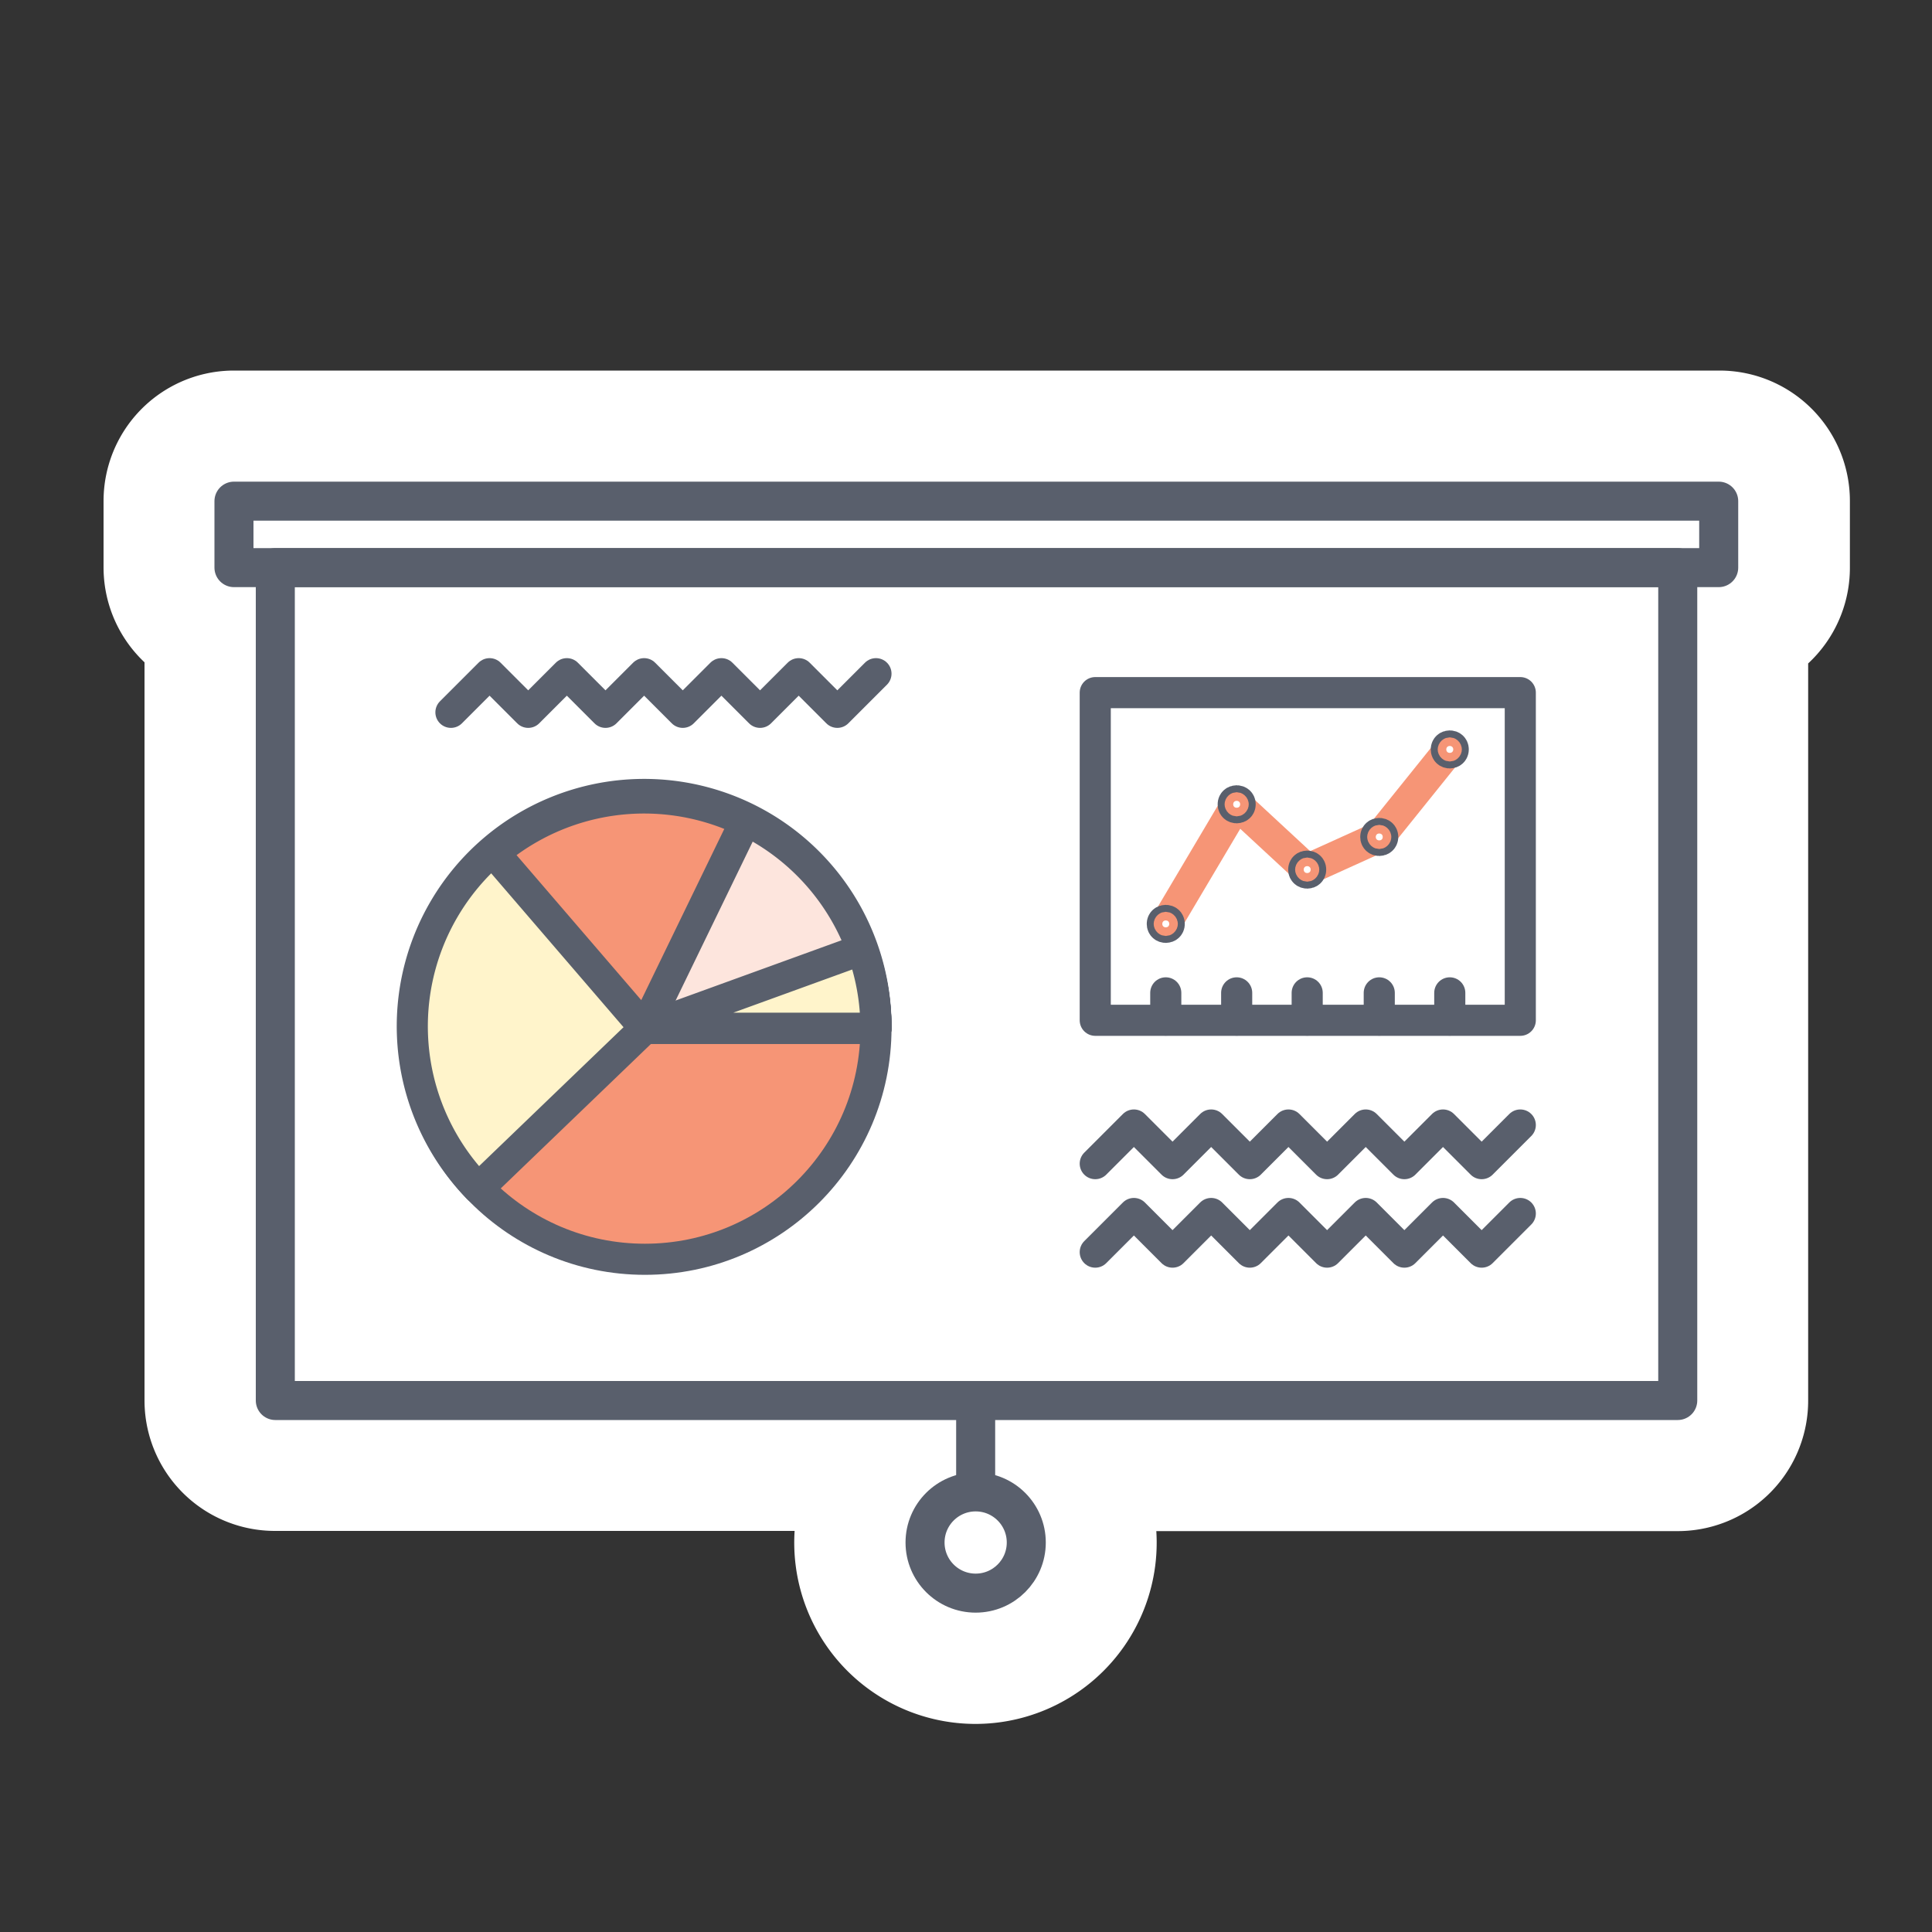 <svg id="Layer_1" data-name="Layer 1" xmlns="http://www.w3.org/2000/svg" viewBox="0 0 100 100"><rect x="0" y="0" width="100" height="100" fill="#333333" stroke="none"/><defs><style>.cls-1,.cls-7,.cls-8,.cls-9{fill:#fff;}.cls-1{stroke:#fff;stroke-width:11.5px;}.cls-1,.cls-9{stroke-miterlimit:10;}.cls-10,.cls-2,.cls-3{fill:none;}.cls-10,.cls-2,.cls-3,.cls-4,.cls-5,.cls-6,.cls-7,.cls-9{stroke:#595f6c;}.cls-10,.cls-2,.cls-3,.cls-4,.cls-5,.cls-6,.cls-7,.cls-8{stroke-linecap:round;stroke-linejoin:round;}.cls-2{stroke-width:2.02px;}.cls-3,.cls-4,.cls-5,.cls-6,.cls-7,.cls-8,.cls-9{stroke-width:1.61px;}.cls-4{fill:#f69576;}.cls-5{fill:#fff4cb;}.cls-6{fill:#fde5dd;}.cls-8{stroke:#f69576;}.cls-10{stroke-width:2.02px;}</style></defs><title>icon</title><path class="cls-1" d="M89,24.93H12.11a1,1,0,0,0-1,1v3.44a1,1,0,0,0,1,1h1.12V72.49a1,1,0,0,0,1,1H49.49v2.87a3.63,3.63,0,1,0,2,0V73.5H86.84a1,1,0,0,0,1-1V30.39H89a1,1,0,0,0,1-1V25.94A1,1,0,0,0,89,24.93ZM52.11,79.84a1.61,1.61,0,1,1-1.61-1.61A1.61,1.61,0,0,1,52.11,79.84ZM88,28.37H13.13V27H88Z"/><rect class="cls-2" x="14.25" y="29.38" width="72.59" height="43.11"/><polyline class="cls-3" points="45.34 34.87 43.34 36.87 41.34 34.87 39.34 36.87 37.34 34.87 35.34 36.87 33.34 34.87 31.34 36.87 29.34 34.87 27.34 36.87 25.34 34.87 23.34 36.87"/><polyline class="cls-3" points="78.69 58.23 76.69 60.23 74.69 58.23 72.69 60.23 70.69 58.23 68.69 60.23 66.69 58.23 64.69 60.23 62.69 58.23 60.69 60.23 58.69 58.23 56.69 60.23"/><polyline class="cls-3" points="78.69 62.81 76.69 64.81 74.69 62.81 72.69 64.81 70.69 62.81 68.69 64.81 66.69 62.81 64.69 64.81 62.69 62.81 60.69 64.81 58.69 62.81 56.69 64.81"/><circle class="cls-4" cx="33.38" cy="53.22" r="11.96"/><path class="cls-5" d="M33.38,53.22l-8.62,8.29a12,12,0,1,1,20.58-8.29Z"/><path class="cls-4" d="M33.38,53.22l-7.8-9.07a12,12,0,0,1,19.76,9.07Z"/><path class="cls-6" d="M33.38,53.22,38.6,42.46a12,12,0,0,1,6.74,10.76Z"/><path class="cls-5" d="M33.38,53.22l11.24-4.08a12,12,0,0,1,.72,4.08Z"/><rect class="cls-7" x="56.69" y="35.85" width="22" height="16.96"/><polyline class="cls-8" points="60.34 47.82 64.01 41.63 67.66 45.01 71.39 43.32 75.04 38.78"/><line class="cls-7" x1="60.34" y1="51.39" x2="60.34" y2="52.8"/><line class="cls-7" x1="64.01" y1="51.39" x2="64.01" y2="52.8"/><line class="cls-7" x1="71.39" y1="51.39" x2="71.39" y2="52.8"/><line class="cls-7" x1="67.66" y1="51.39" x2="67.66" y2="52.8"/><line class="cls-7" x1="75.04" y1="51.39" x2="75.04" y2="52.8"/><circle class="cls-9" cx="60.34" cy="47.82" r="0.18"/><circle class="cls-9" cx="67.66" cy="45.01" r="0.18"/><circle class="cls-9" cx="64.01" cy="41.63" r="0.18"/><circle class="cls-9" cx="75.04" cy="38.79" r="0.18"/><circle class="cls-9" cx="71.39" cy="43.32" r="0.18"/><rect class="cls-2" x="12.11" y="25.94" width="76.85" height="3.44"/><line class="cls-10" x1="50.5" y1="72.49" x2="50.5" y2="76.63"/><circle class="cls-2" cx="50.5" cy="79.84" r="2.62"/></svg>